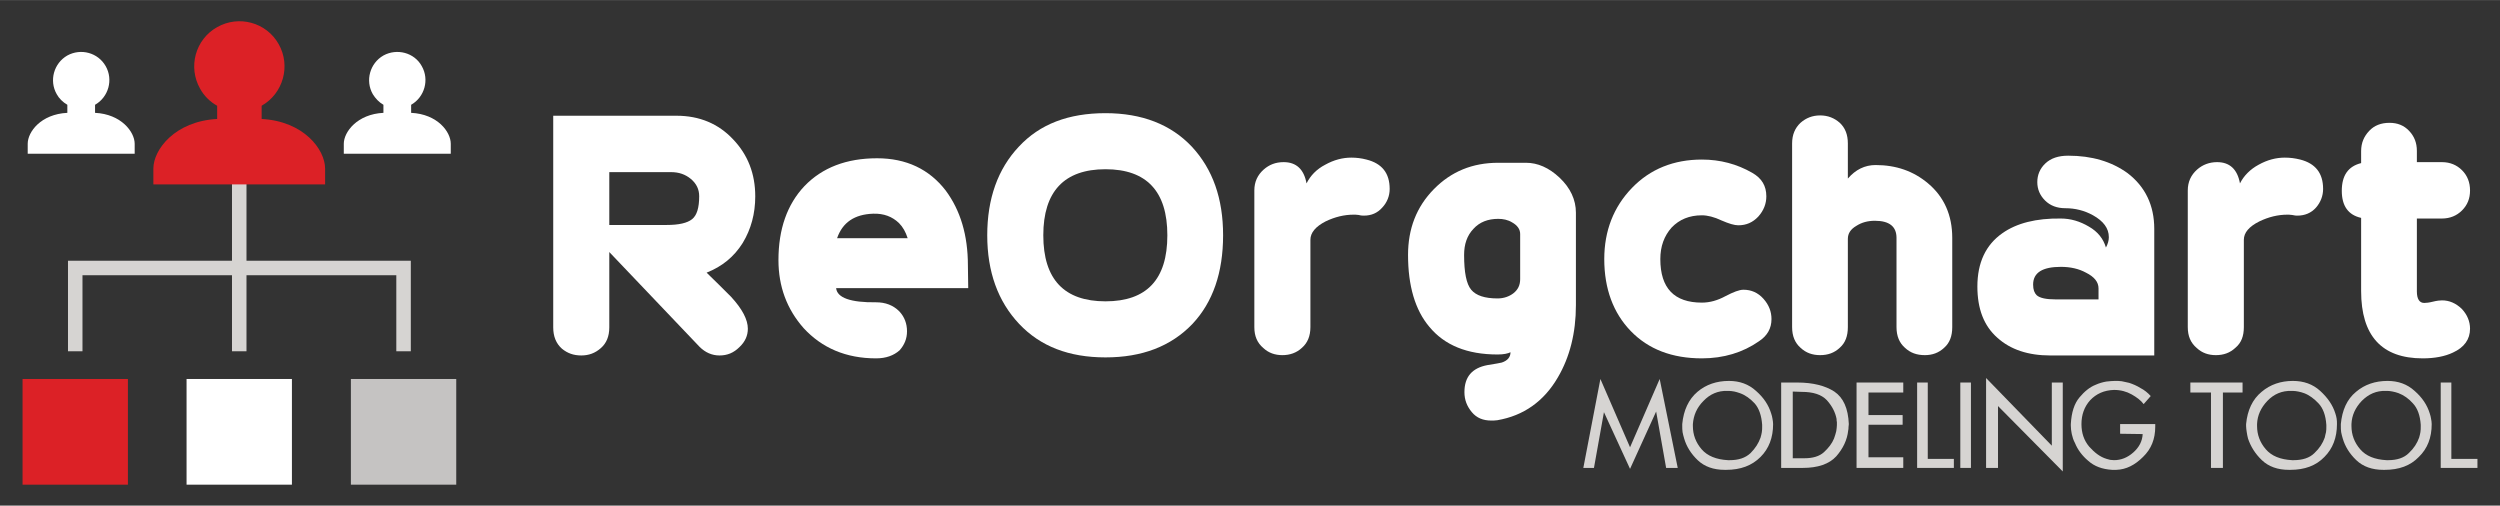 <?xml version="1.0" encoding="UTF-8"?>
<!DOCTYPE svg PUBLIC "-//W3C//DTD SVG 1.1//EN" "http://www.w3.org/Graphics/SVG/1.1/DTD/svg11.dtd">
<!-- Creator: CorelDRAW X7 -->
<svg xmlns="http://www.w3.org/2000/svg" xml:space="preserve" width="93.31mm" height="18.874mm" version="1.1" style="shape-rendering:geometricPrecision; text-rendering:geometricPrecision; image-rendering:optimizeQuality; fill-rule:evenodd; clip-rule:evenodd"
viewBox="0 0 7759 1569"
 xmlns:xlink="http://www.w3.org/1999/xlink">
 <rect x="0" y="0" width="7759" height="1569" fill="#333333" stroke="none"/>
 <defs>
  <style type="text/css">
   <![CDATA[
    .fil6 {fill:none}
    .fil3 {fill:#DC2126}
    .fil2 {fill:#D6D4D2}
    .fil5 {fill:#C5C3C2}
    .fil4 {fill:#ffffff}
    .fil1 {fill:#D6D4D2;fill-rule:nonzero}
    .fil0 {fill:#ffffff;fill-rule:nonzero}
   ]]>
  </style>
 </defs>
 <g id="Layer_x0020_1">
  <g id="_1628788591424">
   <path class="fil0" d="M2344 609c0,54 -13,102 -39,145 -27,43 -64,73 -112,92 26,25 51,50 76,75 35,38 52,71 52,99 0,21 -8,40 -26,57 -18,18 -38,26 -62,26 -23,0 -44,-9 -62,-27l-280 -294 0 234c0,28 -9,49 -26,64 -18,16 -38,23 -61,23 -24,0 -43,-7 -60,-21 -18,-16 -27,-38 -27,-66l0 -657 383 0c71,0 130,25 175,73 46,48 69,107 69,177zm-174 0c0,-21 -8,-39 -26,-54 -17,-14 -37,-21 -61,-21l-192 0 0 164 178 0c38,0 64,-6 79,-18 15,-12 22,-36 22,-71z"/>
   <path id="1" class="fil0" d="M3005 894l-410 0c3,30 45,45 124,44 29,0 53,9 72,28 16,17 24,38 24,62 0,23 -8,42 -23,59 -18,16 -42,25 -73,25 -93,0 -168,-32 -225,-94 -52,-59 -78,-129 -78,-211 0,-96 27,-173 81,-230 55,-57 130,-86 225,-86 91,0 162,34 213,100 46,62 69,139 69,233l1 70zm-188 -155c-6,-19 -15,-35 -27,-47 -21,-20 -47,-30 -80,-29 -58,2 -95,27 -112,76l219 0z"/>
   <path id="2" class="fil0" d="M3796 730c0,116 -32,208 -95,275 -67,70 -157,104 -270,104 -113,0 -202,-34 -268,-104 -66,-70 -99,-162 -99,-275 0,-114 33,-206 98,-275 65,-70 154,-104 269,-104 113,0 203,35 268,104 65,70 97,161 97,275zm-173 0c0,-136 -64,-205 -192,-205 -128,0 -193,69 -193,205 0,137 65,205 193,205 128,0 192,-68 192,-205z"/>
   <path id="3" class="fil0" d="M4313 586c0,22 -8,42 -23,58 -15,17 -34,25 -57,25 -3,0 -9,0 -16,-2 -7,-1 -12,-1 -16,-1 -29,0 -58,7 -87,21 -31,16 -47,35 -47,57l0 271c0,28 -9,49 -26,64 -17,16 -38,23 -61,23 -23,0 -43,-7 -59,-22 -19,-16 -28,-37 -28,-65l0 -424c0,-27 10,-48 29,-65 17,-15 37,-23 62,-23 39,0 63,22 71,66 12,-24 31,-44 58,-58 27,-15 54,-22 81,-22 16,0 32,2 47,6 48,12 72,42 72,91z"/>
   <path id="4" class="fil0" d="M4891 947c0,86 -19,161 -56,224 -43,74 -106,119 -188,133 -7,1 -13,1 -19,1 -25,0 -45,-8 -60,-26 -15,-18 -23,-38 -23,-62 0,-48 24,-75 71,-84 26,-4 41,-7 45,-8 18,-6 27,-17 27,-32 -8,4 -21,7 -40,7 -95,0 -165,-29 -212,-86 -44,-52 -66,-127 -66,-223 0,-81 26,-149 80,-204 54,-55 120,-82 200,-82l86 0c36,0 71,15 104,46 34,32 51,69 51,109l0 287zm-173 -81l0 -140c0,-15 -9,-27 -25,-36 -13,-8 -28,-11 -43,-11 -32,0 -58,10 -77,31 -20,21 -29,48 -29,81 0,54 7,90 22,108 15,18 42,27 82,27 19,0 36,-6 49,-16 14,-11 21,-25 21,-44z"/>
   <path id="5" class="fil0" d="M5498 990c0,29 -13,52 -39,69 -50,35 -110,53 -177,53 -92,0 -166,-28 -221,-85 -54,-56 -82,-131 -82,-223 0,-88 29,-162 86,-221 57,-59 130,-88 217,-88 57,0 109,14 156,41 30,17 44,41 44,73 0,23 -8,44 -25,63 -17,18 -37,27 -62,27 -12,0 -29,-5 -52,-15 -23,-11 -44,-16 -61,-16 -39,0 -70,13 -94,38 -23,26 -35,58 -35,98 0,90 43,135 129,135 25,0 49,-7 73,-20 25,-13 43,-20 56,-20 24,0 45,9 62,28 17,19 25,40 25,63z"/>
   <path id="6" class="fil0" d="M6059 738l0 277c0,28 -8,49 -25,64 -17,16 -37,23 -60,23 -25,0 -45,-7 -62,-23 -17,-15 -26,-36 -26,-64l0 -277c0,-35 -22,-53 -67,-53 -22,0 -41,5 -58,16 -17,10 -26,23 -26,40l0 274c0,28 -8,49 -25,64 -17,16 -37,23 -61,23 -24,0 -44,-7 -61,-23 -17,-15 -26,-36 -26,-64l0 -570c0,-27 9,-48 26,-64 17,-15 37,-23 61,-23 24,0 44,8 61,23 17,16 25,37 25,64l0 109c24,-28 53,-42 86,-42 64,0 118,19 163,57 50,42 75,99 75,169z"/>
   <path id="7" class="fil0" d="M6686 1103l-323 0c-68,0 -123,-18 -164,-55 -42,-37 -62,-90 -62,-159 0,-74 26,-129 77,-165 45,-32 106,-47 182,-46 31,0 60,9 87,25 28,16 45,38 53,65 6,-11 9,-22 9,-32 0,-28 -17,-50 -49,-68 -27,-15 -56,-22 -86,-22 -26,0 -47,-8 -63,-24 -16,-16 -24,-35 -24,-57 0,-22 8,-42 25,-58 17,-16 40,-24 71,-24 73,0 134,18 184,54 55,42 83,100 83,173l0 393zm-173 -208c0,-20 -13,-36 -39,-49 -22,-12 -48,-18 -78,-18 -57,0 -86,18 -86,55 0,16 4,26 11,33 10,9 30,13 59,13l1 0 132 0 0 -34z"/>
   <path id="8" class="fil0" d="M7210 586c0,22 -8,42 -22,58 -15,17 -35,25 -58,25 -3,0 -8,0 -16,-2 -7,-1 -12,-1 -15,-1 -29,0 -58,7 -87,21 -32,16 -48,35 -48,57l0 271c0,28 -8,49 -26,64 -17,16 -37,23 -61,23 -23,0 -43,-7 -59,-22 -19,-16 -28,-37 -28,-65l0 -424c0,-27 10,-48 29,-65 17,-15 38,-23 62,-23 39,0 63,22 71,66 12,-24 32,-44 58,-58 27,-15 54,-22 81,-22 17,0 32,2 48,6 47,12 71,42 71,91z"/>
   <path id="9" class="fil0" d="M7666 1020c0,33 -18,58 -53,74 -25,12 -57,18 -94,18 -127,0 -191,-70 -191,-209l0 -227c-40,-9 -60,-37 -60,-84 0,-48 20,-76 60,-86l0 -37c0,-26 9,-46 25,-63 16,-17 37,-25 63,-25 25,0 45,8 61,25 16,17 24,37 24,62l0 35 78 0c25,0 46,9 62,25 17,17 25,38 25,63 0,25 -8,45 -25,62 -16,16 -37,25 -62,25l-78 0 0 226c0,24 8,36 23,36 6,0 15,-1 27,-4 12,-3 22,-4 28,-4 23,0 43,9 61,26 17,18 26,39 26,62z"/>
   <polygon class="fil1" points="5059,1388 5151,1176 5207,1452 5171,1452 5140,1277 5059,1455 4978,1279 4947,1452 4914,1452 4967,1176 "/>
   <path id="1" class="fil1" d="M5221 1316c4,-43 20,-77 47,-100 27,-23 60,-34 98,-34 33,0 61,10 84,31 24,21 39,44 47,70 2,5 3,11 4,16 1,6 2,11 2,17 0,42 -13,76 -39,102 -27,27 -62,40 -107,40 0,0 -1,0 -2,0 0,0 -1,0 -2,0 -35,0 -63,-10 -84,-30 -21,-20 -35,-43 -42,-67 -2,-7 -4,-14 -5,-20 -1,-7 -1,-13 -1,-19 0,-2 0,-3 0,-3 0,-1 0,-2 0,-3l0 0zm248 2c-2,-29 -10,-51 -23,-66 -14,-15 -29,-26 -46,-32 -6,-2 -12,-4 -17,-5 -6,-1 -12,-2 -17,-2 -1,0 -1,0 -1,0 -1,0 -1,0 -2,0 0,0 0,0 -1,0 0,0 -1,0 -1,0 -29,-1 -54,10 -74,31 -21,21 -31,45 -33,72 0,0 0,1 0,1 0,1 0,1 0,2 0,0 0,1 0,1 0,1 0,1 0,2 0,27 9,51 27,72 18,21 46,32 82,34 1,0 1,0 2,0 1,0 2,0 3,0 28,0 49,-7 65,-22 15,-15 25,-31 31,-48 2,-6 3,-12 4,-17 1,-6 1,-11 1,-16 0,-1 0,-1 0,-2 0,0 0,-1 0,-1 0,-1 0,-1 0,-2 0,0 0,-1 0,-1l0 -1z"/>
   <path id="2" class="fil1" d="M5528 1187l50 0c49,0 87,10 115,28 28,19 43,52 45,101 0,3 -1,7 -1,10 0,3 0,7 -1,10 -3,29 -16,56 -37,80 -22,24 -57,36 -104,36l-67 0 0 -265zm36 28l0 207 37 0c25,0 46,-6 60,-19 14,-13 25,-27 31,-42 3,-8 5,-15 7,-23 1,-7 2,-14 2,-19 0,-3 0,-6 0,-9 -1,-4 -1,-7 -1,-10 -4,-21 -14,-40 -30,-58 -17,-18 -43,-26 -78,-26l-28 -1z"/>
   <polygon id="3" class="fil1" points="5762,1187 5907,1187 5907,1218 5799,1218 5799,1288 5905,1288 5905,1318 5799,1318 5799,1419 5907,1419 5907,1452 5762,1452 "/>
   <polygon id="4" class="fil1" points="5950,1187 5983,1187 5983,1424 6064,1424 6064,1452 5950,1452 "/>
   <polygon id="5" class="fil1" points="6084,1187 6117,1187 6117,1452 6084,1452 "/>
   <polygon id="6" class="fil1" points="6164,1173 6368,1383 6368,1187 6402,1187 6402,1463 6201,1260 6201,1452 6164,1452 "/>
   <path id="7" class="fil1" d="M6580 1316l109 0 0 8c0,38 -12,69 -38,94 -25,25 -52,39 -83,40 0,0 -1,0 -2,0 -1,0 -2,0 -3,0 -1,0 -2,0 -4,0 -1,0 -2,0 -4,0 -31,-2 -55,-11 -74,-28 -19,-16 -33,-35 -41,-55 -5,-9 -8,-19 -10,-28 -2,-10 -3,-18 -3,-26 0,-1 0,-2 0,-2 0,-1 0,-2 0,-3 2,-37 11,-64 27,-83 15,-18 32,-32 50,-39 11,-5 22,-8 33,-10 10,-1 19,-2 27,-2 7,0 14,0 21,1 8,2 15,3 23,5 12,4 24,9 35,16 12,6 23,15 32,25l-22 25c-8,-11 -21,-21 -37,-30 -16,-9 -34,-14 -55,-14 -31,1 -55,12 -74,32 -18,20 -27,45 -27,74 0,28 8,51 24,70 17,19 34,32 54,38 4,1 7,2 11,3 4,0 8,1 12,1 22,0 42,-8 60,-24 18,-16 28,-35 29,-57l-70 -1 0 -30z"/>
   <polygon id="8" class="fil1" points="6862,1218 6798,1218 6798,1187 6960,1187 6960,1218 6899,1218 6899,1452 6862,1452 "/>
   <path id="9" class="fil1" d="M6971 1316c4,-43 20,-77 48,-100 27,-23 60,-34 97,-34 34,0 62,10 85,31 23,21 39,44 47,70 2,5 3,11 4,16 1,6 1,11 1,17 0,42 -13,76 -39,102 -26,27 -61,40 -106,40 -1,0 -1,0 -2,0 -1,0 -2,0 -2,0 -35,0 -63,-10 -84,-30 -21,-20 -35,-43 -43,-67 -2,-7 -3,-14 -4,-20 -1,-7 -2,-13 -2,-19 0,-2 0,-3 0,-3 0,-1 0,-2 0,-3l0 0zm249 2c-2,-29 -10,-51 -24,-66 -14,-15 -29,-26 -45,-32 -6,-2 -12,-4 -18,-5 -6,-1 -11,-2 -17,-2 0,0 0,0 -1,0 0,0 -1,0 -1,0 0,0 -1,0 -1,0 -1,0 -1,0 -1,0 -30,-1 -55,10 -75,31 -20,21 -31,45 -32,72 0,0 0,1 0,1 0,1 0,1 0,2 0,0 0,1 0,1 0,1 0,1 0,2 0,27 9,51 27,72 18,21 45,32 82,34 0,0 1,0 2,0 0,0 1,0 2,0 28,0 50,-7 65,-22 16,-15 26,-31 32,-48 1,-6 3,-12 4,-17 1,-6 1,-11 1,-16 0,-1 0,-1 0,-2 0,0 0,-1 0,-1 0,-1 0,-1 0,-2 0,0 0,-1 0,-1l0 -1z"/>
   <path id="10" class="fil1" d="M7265 1316c4,-43 19,-77 47,-100 27,-23 60,-34 98,-34 33,0 61,10 84,31 24,21 39,44 47,70 2,5 3,11 4,16 1,6 2,11 2,17 0,42 -13,76 -40,102 -26,27 -61,40 -106,40 0,0 -1,0 -2,0 -1,0 -1,0 -2,0 -35,0 -63,-10 -84,-30 -21,-20 -35,-43 -42,-67 -2,-7 -4,-14 -5,-20 -1,-7 -1,-13 -1,-19 0,-2 0,-3 0,-3 0,-1 0,-2 0,-3l0 0zm248 2c-2,-29 -10,-51 -24,-66 -13,-15 -29,-26 -45,-32 -6,-2 -12,-4 -18,-5 -6,-1 -11,-2 -16,-2 -1,0 -1,0 -2,0 0,0 0,0 -1,0 0,0 -1,0 -1,0 0,0 -1,0 -1,0 -30,-1 -54,10 -75,31 -20,21 -31,45 -32,72 0,0 0,1 0,1 0,1 0,1 0,2 0,0 0,1 0,1 0,1 0,1 0,2 0,27 9,51 27,72 18,21 45,32 82,34 1,0 1,0 2,0 1,0 2,0 3,0 27,0 49,-7 64,-22 16,-15 26,-31 32,-48 2,-6 3,-12 4,-17 1,-6 1,-11 1,-16 0,-1 0,-1 0,-2 0,0 0,-1 0,-1 0,-1 0,-1 0,-2 0,0 0,-1 0,-1l0 -1z"/>
   <polygon id="11" class="fil1" points="7575,1187 7608,1187 7608,1424 7689,1424 7689,1452 7575,1452 "/>
   <g>
    <polygon class="fil2" points="720,564 765,564 765,1090 720,1090 "/>
    <polygon class="fil2" points="1275,1090 1230,1090 1230,854 256,854 256,1090 211,1090 211,809 1275,809 "/>
    <path class="fil3" d="M812 369l0 -41c67,-38 91,-124 53,-191 -38,-68 -124,-91 -191,-53 -68,38 -91,124 -53,191 12,22 31,41 53,53l0 41c-131,7 -198,95 -198,154l0 49 533 0 0 -49c0,-59 -66,-147 -197,-154z"/>
    <path class="fil4" d="M1276 350l0 -25c42,-24 57,-78 33,-120 -23,-42 -77,-56 -119,-33 -42,24 -57,78 -33,120 8,13 19,25 33,33l0 25c-81,4 -123,59 -123,96l0 31 332 0 0 -31c0,-37 -41,-92 -123,-96z"/>
    <path class="fil4" d="M295 350l0 -25c42,-24 57,-78 33,-120 -24,-42 -77,-56 -119,-33 -42,24 -57,78 -33,120 7,13 19,25 33,33l0 25c-82,4 -123,59 -123,96l0 31 332 0 0 -31c0,-37 -42,-92 -123,-96z"/>
    <polygon class="fil4" points="579,1176 906,1176 906,1504 579,1504 "/>
    <polygon class="fil3" points="70,1176 397,1176 397,1504 70,1504 "/>
    <polygon class="fil5" points="1089,1176 1416,1176 1416,1504 1089,1504 "/>
   </g>
  </g>
  <rect class="fil6" width="7759" height="1569"/>
 </g>
</svg>
